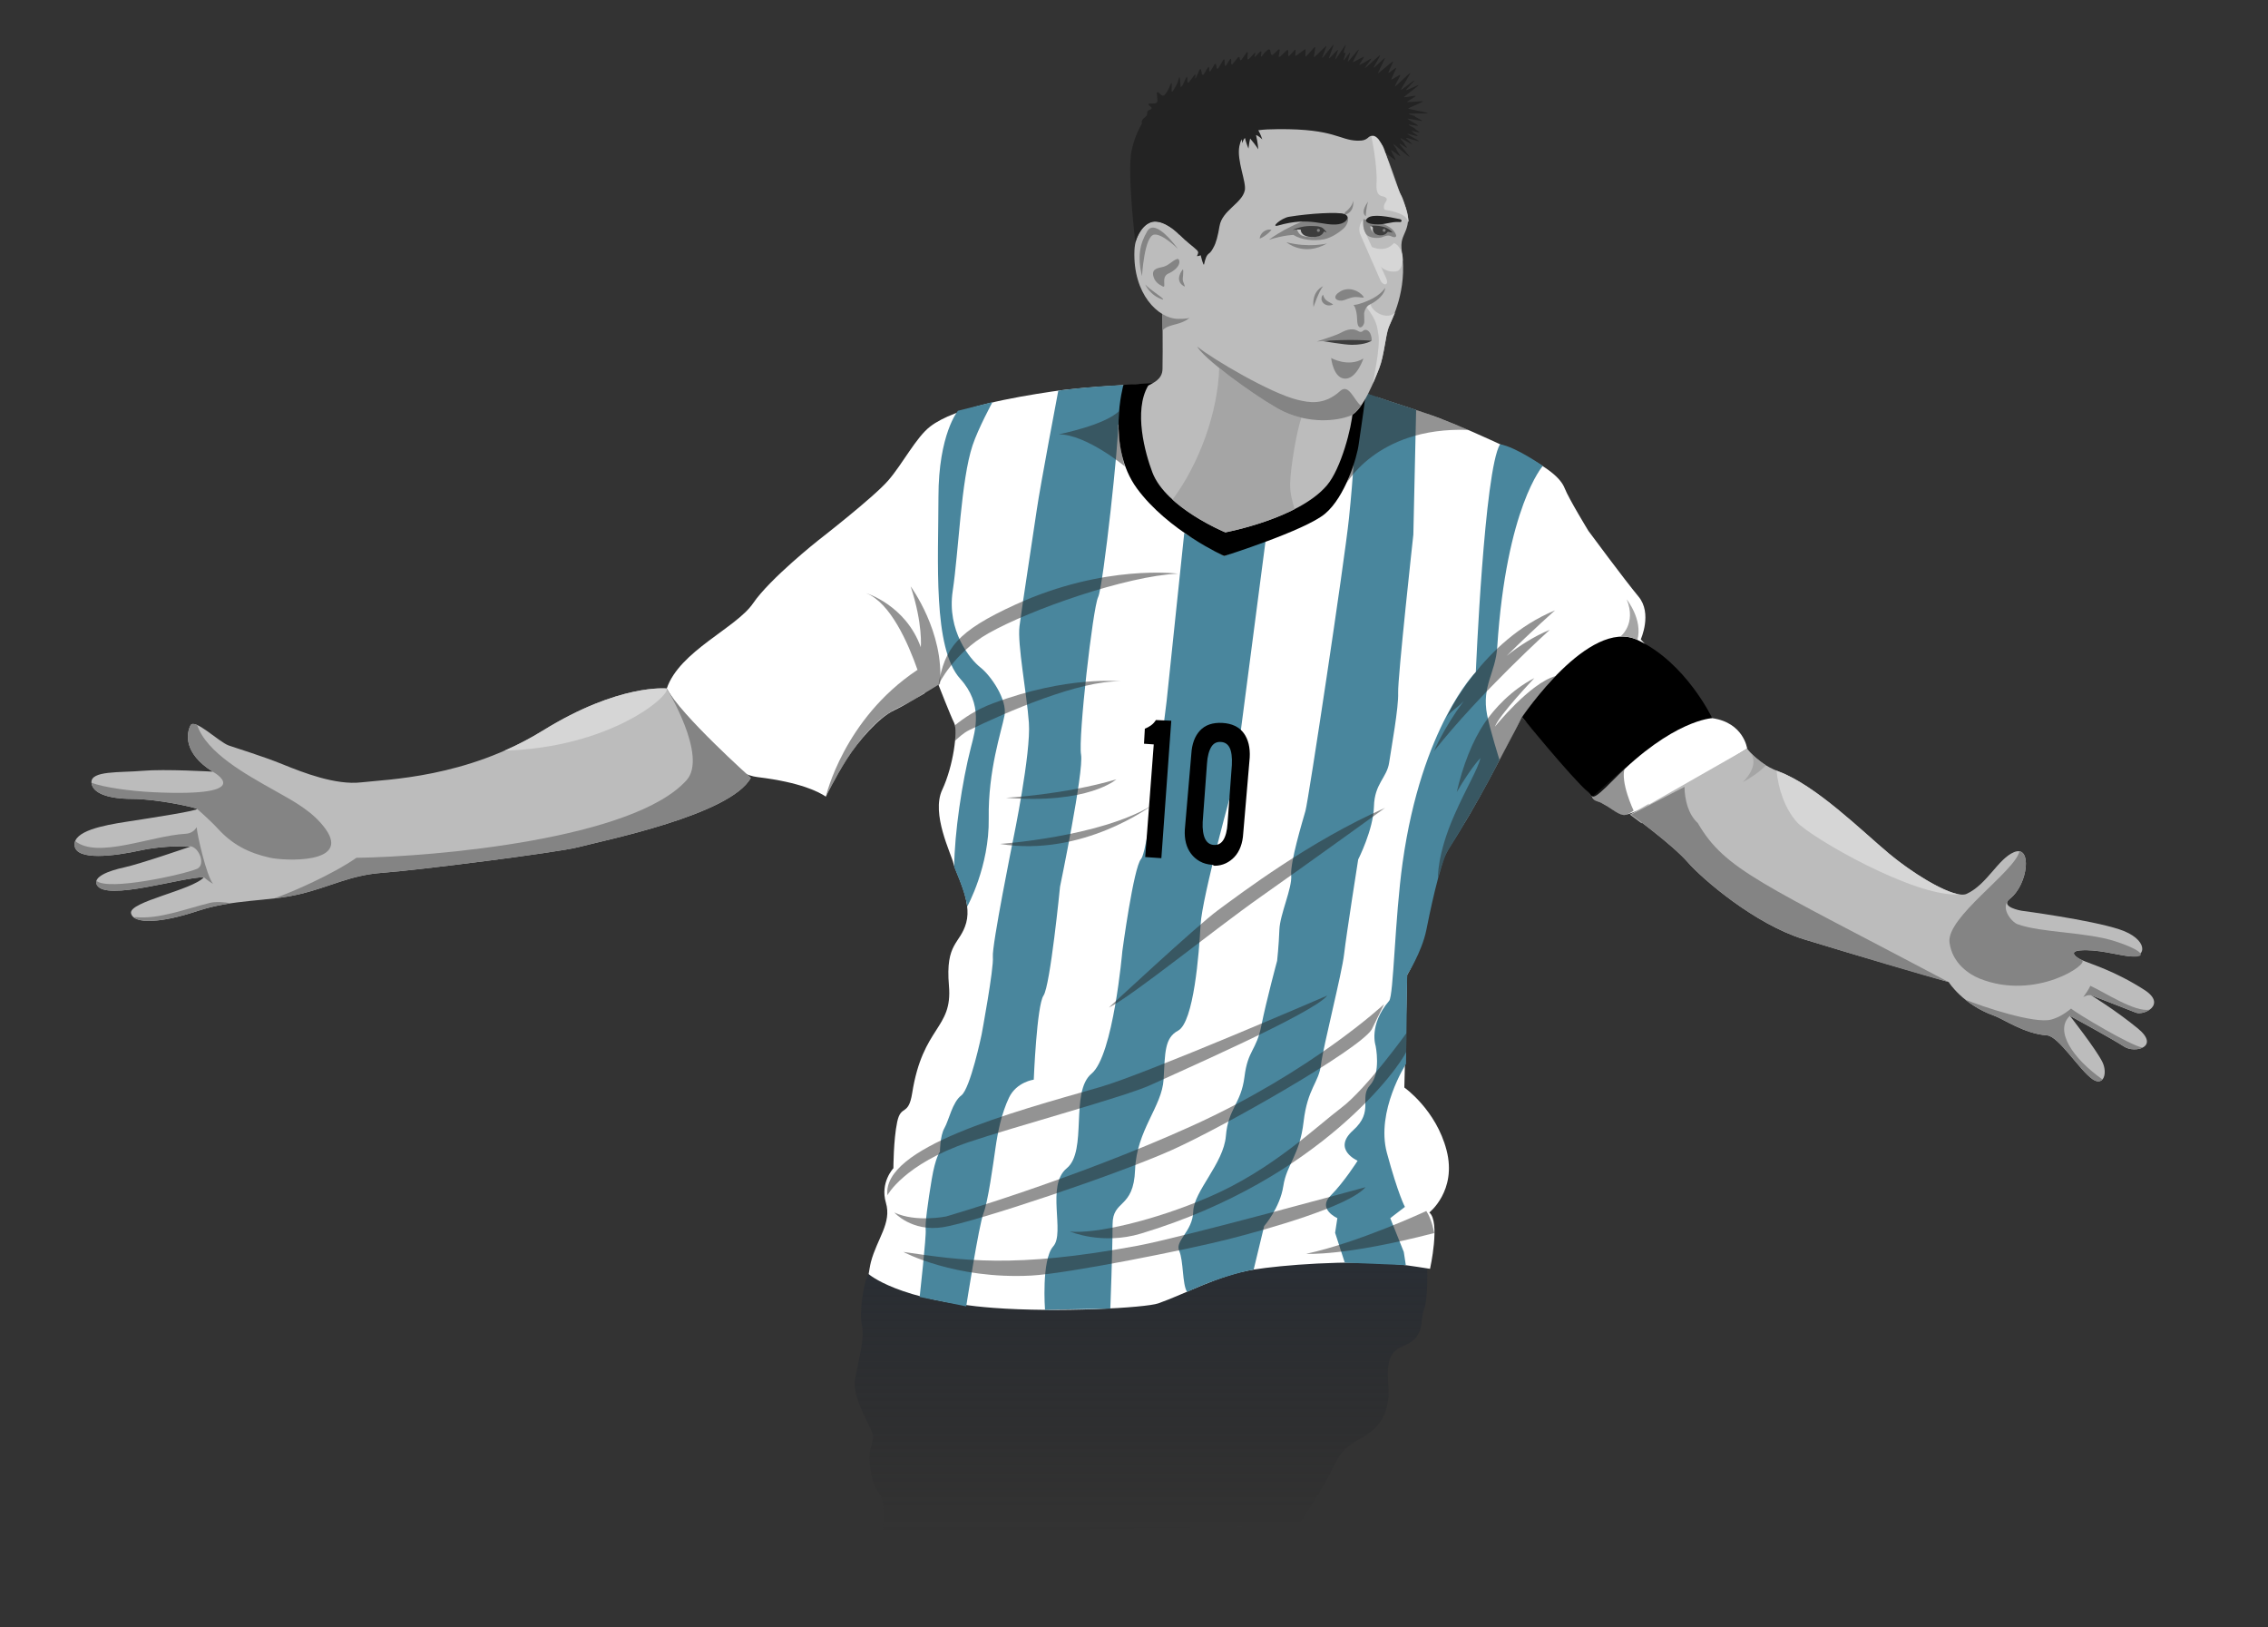 <?xml version="1.0" encoding="utf-8"?>
<!-- Generator: Adobe Illustrator 16.0.0, SVG Export Plug-In . SVG Version: 6.00 Build 0)  -->
<!DOCTYPE svg PUBLIC "-//W3C//DTD SVG 1.1//EN" "http://www.w3.org/Graphics/SVG/1.1/DTD/svg11.dtd">
<svg version="1.1" id="Capa_1" xmlns="http://www.w3.org/2000/svg" xmlns:xlink="http://www.w3.org/1999/xlink" x="0px" y="0px"
	 width="1656px" height="1188px" viewBox="0 0 1656 1188" enable-background="new 0 0 1656 1188" xml:space="preserve">
<rect x="0" y="0" width="1656" height="1188" fill="#333333" stroke="none"/>
<linearGradient id="SVGID_1_" gradientUnits="userSpaceOnUse" x1="833.118" y1="1119.67" x2="833.118" y2="910.328">
	<stop  offset="0" style="stop-color:#1E1E1E;stop-opacity:0"/>
	<stop  offset="0.494" style="stop-color:#22262C;stop-opacity:0.494"/>
	<stop  offset="1" style="stop-color:#252C36"/>
</linearGradient>
<path opacity="0.7" fill="url(#SVGID_1_)" d="M644.112,1119.67c0,0,3.837-22.469-2.739-30.688s-7.127-26.304-6.029-30.142
	c1.097-3.836,0.547-3.291,2.191-8.769c1.644-5.479-15.893-27.397-13.151-43.292c2.74-15.894,7.123-29.592,4.932-39.455
	c-2.191-9.865,1.646-33.44,4.934-37.271c3.286-3.83,197.284,10.967,197.284,10.967l153.442-30.691l56.993,12.058
	c0,0,1.096,25.758-2.191,33.431c-3.289,7.669,1.646,20.273-15.344,26.85c-16.99,6.576-8.77,26.854-10.961,40.006
	s-7.672,20.826-21.92,28.497c-14.25,7.671-15.896,16.441-21.922,27.399c-6.027,10.96-21.373,35.074-21.373,35.074L644.112,1119.67z"
	/>
<path fill="#FFFFFF" d="M842.492,280.115c0,0-47.677,1.643-74.803,5.754c-27.127,4.109-70.099,11.31-88.504,25.481
	c-10.343,7.964-20.004,27.128-30.69,39.457c-10.686,12.33-50.964,43.567-50.964,43.567s-35.346,27.948-47.677,46.033
	c-12.33,18.084-53.704,34.796-63.021,62.198c0,0,34.524,60.834,66.309,64.668c31.784,3.835,44.937,10.959,49.867,14.247
	c0,0,6.578-13.697,15.347-27.398c8.768-13.702,23.017-30.146,34.525-35.625c11.508-5.477,32.331-18.631,32.331-18.631
	s8.768,22.473,11.509,27.95c2.74,5.478-0.548,31.236-8.769,48.771c-8.222,17.535,6.576,46.578,8.221,53.705
	c1.645,7.124,13.701,27.403,9.316,43.294s-15.346,14.246-12.605,46.033c2.742,31.784-19.05,29.223-26.852,78.363
	c-2.74,17.267-8.221,7.947-10.96,21.1c-2.74,13.153-2.74,33.703-2.74,33.703s-9.865,10.41-5.48,25.206
	c4.385,14.797-6.403,26.061-10.962,43.294c-0.615,2.331-1.642,8.766-1.642,8.766s21.555,19.377,90.969,24.661
	c46.854,3.568,111.246,0,120.563-3.288c20.805-7.34,43.362-20.48,69.599-24.661c20.206-3.22,68.519-7.224,105.765-3.833
	c6.03,0.549,23.018,3.287,23.018,3.287s7.673-34.523-0.547-41.1c0,0,20.274-15.891,12.603-45.484
	c-7.671-29.592-30.825-45.76-30.825-45.76l2.055-82.201c0,0,13.563-22.606,14.796-45.213c1.234-22.604,14.387-46.854,25.895-64.116
	s43.155-78.913,43.155-78.913s36.991,41.515,50.966,57.679c0.821,3.612,4.674,3.87,6.303,4.659
	c9.08,4.406,13.823,10.311,18.768,8.972c21.989-5.959,88.366-48.294,88.366-48.294s-2.464-18.907-25.48-22.194l-52.199-57.541
	c0,0,8.632-18.906-1.644-31.237c-10.275-12.33-36.58-47.95-36.58-47.95s-14.385-23.564-17.262-30.963
	c-2.877-7.397-11.92-15.618-35.347-26.716c-23.429-11.097-42.025-19.218-56.72-24.797c-10.886-4.134-44.8-15.07-44.8-15.07
	s-11.509,28.358-16.029,34.112c-4.521,5.755-9.042,5.755-9.042,5.755s-2.741,43.979-85.902,58.775
	c-15.207-6.303-46.854-28.907-53.019-42.471C835.506,332.586,825.641,293.678,842.492,280.115z"/>
<path fill="#49869D" d="M763.031,956.156c0,0-2.739-36.51,6.028-46.373c8.768-9.864-5.479-44.394,9.864-56.996
	c15.344-12.604,2.193-55.897,18.084-69.05c15.893-13.152,22.468-89.324,22.468-89.324s8.219-61.377,13.7-67.404
	s18.634-115.082,18.634-115.082l12.878-122.757l29.182,16.713l30.413-12.741l-23.153,177.421c0,0-23.429,83.708-24.523,104.531
	s-4.932,71.104-16.44,77.269c-9.917,5.315-9.451,16.03-10.547,35.486c-1.126,19.968-19.729,36.993-20.825,66.037
	c-1.097,29.043-16.441,21.369-16.441,40.002c0,18.635-1.644,61.379-1.644,61.379L763.031,956.156z"/>
<path fill="#49869D" d="M772.723,285.148c0,0-13.253,69.77-15.721,87.032c-2.466,17.261-10.96,71.788-12.604,84.941
	c-1.645,13.152,5.205,48.225,6.85,70.418c1.645,22.194-11.508,85.491-11.508,85.491s-15.618,77.269-14.796,85.49
	c0.821,8.22-8.221,56.719-8.221,56.719s-8.22,39.457-14.796,44.389s-9.043,18.084-12.33,23.839
	c-3.288,5.753-3.288,17.266-3.288,17.266s-3.287,3.833-6.027,20.273c-2.742,16.44-4.932,32.335-4.385,36.719
	c0.548,4.383-4.385,49.044-4.385,49.044l33.978,6.853c0,0,9.316-59.734,12.604-67.954c3.288-8.221,7.123-36.17,8.768-47.677
	c1.645-11.509,4.385-25.207,9.864-36.716c5.48-11.507,18.085-13.151,18.085-13.151s2.19-54.253,7.123-61.379
	c4.932-7.124,12.058-79.459,12.058-79.459s17.535-84.399,15.344-96.452c-2.191-12.054,8.632-107.276,12.466-114.947
	c3.836-7.672,15.619-118.37,14.522-125.495c5.07-6.986,9.522-24.729,4.898-29.354C792.915,282.271,772.723,285.148,772.723,285.148z
	"/>
<path fill="#49869D" d="M989.5,320.334c0,0-1.236,26.092-4.524,57.875s-29.594,206.048-31.785,213.722
	c-2.192,7.676-11.234,37.541-10.412,46.994c0.823,9.453-8.219,28.359-8.631,39.867c-0.411,11.508-1.645,22.606-1.645,22.606
	s-7.81,28.77-11.509,47.266c-3.698,18.495-9.863,17.672-12.329,37.402c-2.467,19.728-11.919,23.016-13.563,43.154
	c-1.644,20.14-23.428,40.28-23.838,55.076c-0.412,14.796-13.563,21.372-10.275,28.771c3.288,7.399,2.158,24.25,5.754,30.004
	c28.153-13.051,48.637-16.307,48.637-16.307l7.672-31.781c0,0,11.509-13.152,13.973-29.181c2.467-16.03,11.92-22.195,14.797-46.856
	s11.098-28.359,12.741-41.923c1.644-13.563,15.208-66.174,16.852-80.559c1.645-14.384,10.275-69.049,10.275-69.049
	s11.097-21.783,11.509-38.634c0.41-16.853,9.453-20.961,11.097-32.06c1.645-11.096,6.987-40.278,6.576-50.965
	c-0.411-10.686,11.098-115.493,11.098-115.493L1034,299.25l-36.25-12L989.5,320.334z"/>
<path opacity="0.5" fill="#282828" d="M981.501,355.5c0,0,22.272-44.133,90.5-41.667c0,0-25.335-11.583-73.834-26.416
	c-24.686-6.297-6.067,16.124-6.067,16.124S989.311,345.225,981.501,355.5z"/>
<path d="M988.751,300.501c-0.104-1.541-1.474,2.531-1.75,2.75c-1.158,0.914-1.269,3.682-2.452,4.552
	c-2.243,1.785-4.766,3.089-7.592,3.881c-1.893,0.255-3.787,0.509-5.682,0.764c-2.908,0-5.768-0.612-8.406-1.741
	c-1.657,0.196-3.326,0.38-5.004,0.561c-10.137,1.089-21.449,3.96-33.009,2.223c-11.391-1.712-21.519-6.683-31.226-12.729
	c-8.387-5.225-10.969-13.348-9.772-20.936c-11.591-0.649-20.374-1.035-23.693-0.943c-14.796,0.411-39.867,2.055-39.867,2.055
	s-12.741,44.799,9.863,75.625c22.606,30.826,63.708,49.321,63.708,49.321s58.773-18.495,73.57-30.825
	c14.796-12.331,23.426-41.102,24.66-50.967c0.67-5.364,3.401-22.09,4.567-32.757C994.523,293.05,991.217,299.304,988.751,300.501z"
	/>
<path fill="#BCBCBC" d="M894,247.5c-3.313-5.767-20.284-14.365-18.75-19.25l-26.5,1.5c0,0,0.373,24.21,0.063,39.75
	c-0.154,7.729-7.438,10.25-10.43,11.985c-10.883,18.39-2.228,49.46,3.014,63.294c9.864,26.031,53.293,43.842,53.293,43.842
	s53.295-9.865,74.119-34.251c10.473-12.262,18.191-42.704,18.858-53.704C942.494,296.47,917.185,287.851,894,247.5z"/>
<path fill="#A5A5A5" d="M942.001,353.333c0.209-12.272,5.167-40.665,8.333-48.499c-22.688-7.667-42.334-22.501-60.084-36.751
	c-0.875,32.891-14.707,70.675-34.132,96.628c16.271,14.763,38.571,23.91,38.571,23.91s27.396-5.081,50.578-16.943
	C943.466,365.729,941.892,359.745,942.001,353.333z"/>
<path fill="#BCBCBC" d="M486.834,502.606c0,0-34.524-3.836-90.423,30.688c-55.896,34.526-113.987,35.621-132.619,37.814
	c-18.631,2.191-42.539-7.127-57.335-13.153c-14.797-6.026-35.051-12.177-39.458-13.77c-7.397-2.671-25.071-20.345-27.949-14.59
	c-2.876,5.754-5.342,20.138,16.237,33.703c0,0-35.018-2.049-51.172-0.617c-16.233,1.438-38.155-0.341-37.332,8.702
	c0.684,7.548,11.919,11.781,29.593,11.781c17.672,0,45.347,6.026,47.401,7.259c2.057,1.234-34.16,6.775-51.512,9.457
	c-16.853,2.604-38.772,6.715-37.813,17.263c1.036,11.393,28.907,7.806,47.813,3.695c18.907-4.109,36.855-2.873,36.855-2.873
	s-36.855,12.738-48.362,15.204c-11.508,2.465-23.317,7-19.935,12.946c6.782,11.919,61.446-5.755,78.092-5.755
	c-8.425,9.453-55.074,17.88-53.225,26.306c1.814,8.265,22.194,7.125,48.498-1.645c26.305-8.769,51.376-6.781,74.394-12.263
	c23.016-5.481,36.766-13.865,60.554-15.618c26.032-1.917,128.986-14.95,143.306-18.769c18.496-4.931,110.973-23.427,125.769-50.553
	C548.21,567.821,496.972,522.06,486.834,502.606z"/>
<path fill="#D6D6D6" d="M486.834,502.606c0,0-34.524-3.836-90.423,30.688c-9.327,5.762-18.715,10.587-27.971,14.647
	C446.001,545.667,489.538,507.796,486.834,502.606z"/>
<path fill="#848484" d="M96.376,583.166c17.672,0,45.347,6.026,47.401,7.259c0.322,0.193,10.017,8.702,15.185,14.37
	c10.762,11.803,22.558,17.85,38.175,21.328c10.416,2.321,58.928,4.751,40.627-20.891c-9.149-12.819-23.368-20.384-36.781-27.904
	c-21.387-11.992-50.217-27.798-57.019-48.078c-2.354-1.035-4.155-1.169-4.914,0.347c-2.876,5.754-5.342,20.138,16.237,33.703
	c0,0,34.729,18.7-43.362,15.001c-16.281-0.771-36.374-3.493-45.142-6.916C67.467,578.933,78.702,583.166,96.376,583.166z"/>
<path fill="#848484" d="M486.834,502.606c0,0,30.139,49.323,14.521,66.858c-38.275,42.973-183.036,55.896-241.125,56.719
	c-17.261,12.058-47.265,25.209-60.109,29.666c6.282-0.738,12.443-1.656,18.461-3.089c23.016-5.481,36.766-13.865,60.554-15.618
	c26.032-1.917,128.986-14.95,143.306-18.769c18.496-4.931,110.973-23.427,125.769-50.553
	C548.21,567.821,496.972,522.06,486.834,502.606z"/>
<path d="M1111.292,523.432c0,0,48.911-72.748,84.257-56.309c35.347,16.44,54.665,57.13,54.665,57.13s-28.638,0.99-72.064,44.938
	c-16.92,17.125-14.758,12.475-18.632,9.042C1146.844,566.998,1111.292,523.432,1111.292,523.432z"/>
<path fill="#BCBCBC" d="M1191.027,594.678c0,0,30.14,21.92,41.102,34.523c10.961,12.604,49.321,45.481,84.942,56.444
	c35.62,10.961,105.766,31.237,105.766,31.237s10.21,16.439,33.43,24.658c6.576,2.329,21.918,13.149,38.362,14.251
	c8.485,0.569,23.696,25.342,33.148,31.917c8.272,5.755,11.246-4.518,7.264-12.534c-4.657-9.387-23.7-33.637-23.7-33.637
	s29.764,16.158,39.729,22.538c7.81,5,26.444,0.205,9.865-13.356c-16.483-13.483-34.217-24.25-34.217-24.25
	s25.533,9.845,32.779,12.741c5.821,2.327,22.947-5.892,6.165-16.646c-21.836-13.99-38.877-18.723-45.555-21.715
	c-3.974-1.78-10.188-6.256-1.301-7.056c12.191-1.095,27.057,3.355,36.102,4.315c13.119,1.394,13.835-12.74-7.537-19.728
	c-21.373-6.986-71.311-13.564-71.311-13.564s-16.255-2.692-8.425-8.836c13.358-10.48,16.293-39.556,2.876-33.909
	c-11.712,4.934-19.583,23.492-34.522,30.416c-8.429,3.905-36.991-12.947-56.721-29.388c-19.729-16.44-53.273-49.842-80.764-60.007
	c-9.142-3.382-15.612-8.824-19.271-12.562c-2.348-2.392-3.54-4.085-3.54-4.085L1191.027,594.678z"/>
<path fill="#D6D6D6" d="M1379.27,623.101c-19.729-16.44-53.273-49.842-80.764-60.007c-0.46-0.17-0.89-0.361-1.336-0.542
	c1.205,13.263,6.158,27.815,14.766,37.5c9.73,10.948,86.147,55.282,118.715,52.823
	C1418.819,651.117,1395.904,636.963,1379.27,623.101z"/>
<path fill="#848484" d="M1512.23,736.23c-5.724,4.663-10.107,6.83-14.588,8.05c-12.053,3.289-50.146-9.452-62.606-14.522
	c5.249,4.207,12.259,8.607,21.23,11.783c6.576,2.329,21.918,13.149,38.362,14.251c8.485,0.569,23.696,25.342,33.148,31.917
	c3.385,2.354,5.865,2.001,7.36,0.244c-21.738-15.316-35.302-35.591-23.797-46.415c10.141,5.481,29.764,16.158,39.729,22.538
	c3.677,2.354,9.752,2.534,13.422,0.652C1556.112,763.611,1515.725,739.416,1512.23,736.23z"/>
<path fill="#848484" d="M1526.719,726.47c4.525,1.712,25.533,9.845,32.779,12.741c2.506,1.001,7.082,0.02,10.171-2.254
	c-10.48,2.356-33.118-12.713-43.393-17.336c-1.083,2.584-3.615,6.055-5.157,8.235
	C1523.123,726.881,1524.305,726.264,1526.719,726.47z"/>
<path fill="#848484" d="M1423.453,688.04c2.064,15.473,14.727,23.428,22.127,26.372c40.966,16.305,80.413-10.928,74.528-13.563
	c-3.974-1.78-10.188-6.256-1.301-7.056c12.191-1.095,27.057,3.355,36.102,4.315c13.119,1.394,11.163-3.905-10.209-10.892
	c-21.372-6.987-54.044-6.242-71.515-12.535c-4.586-1.654-13.379-12.558-5.549-18.701c11.798-9.258,15.465-33.022,6.916-34.554
	C1471.063,636.32,1420.987,669.545,1423.453,688.04z"/>
<path fill="none" stroke="#B7B7B7" stroke-miterlimit="10" d="M1202.886,587.922l-11.858,6.756c0,0,2.94,2.137,7.315,5.462
	C1199.327,595.673,1200.885,591.466,1202.886,587.922z"/>
<path fill="#848484" d="M1239.665,600.839c-6.987-6.44-9.522-16.783-9.728-26.443l-38.91,20.282c0,0,30.14,21.92,41.102,34.523
	c10.961,12.604,49.321,45.481,84.942,56.444c35.62,10.961,87.134,26.442,105.766,31.237
	C1286.382,644.68,1259.666,635.226,1239.665,600.839z"/>
<path d="M836.191,625.637l6.227-82.227l-7.118-0.507l0.616-10.976c3.151-1.233,6.028-3.016,8.084-6.304l11.221,0.495l-7.246,100.341
	L836.191,625.637z"/>
<path d="M908.139,535.197c-3.373-4.57-8.629-7.084-15.62-7.472c-7.071-0.396-12.581,1.502-16.409,5.65
	c-3.744,4.058-5.852,9.802-6.256,17.021l-4.746,55.28c-0.396,7.061,1.116,12.932,4.492,17.439c3.441,4.592,8.656,7.785,15.496,8.169
	c0.573,0.034,1.137,0.714,1.688,0.714c0.002,0,0.002,0,0.002,0c6.051,0,10.947-2.608,14.549-6.437
	c3.863-4.099,6.022-10.094,6.413-17.105l4.747-55.448C912.9,545.768,911.435,539.666,908.139,535.197z M899.452,558.435
	l-3.146,42.689c-0.264,5.073-1.457,9.645-3.188,12.225c-1.675,2.502-3.908,3.597-6.736,3.453c-2.875-0.175-4.954-1.565-6.357-4.246
	c-1.461-2.809-2.143-7.383-1.873-12.507l3.145-42.69c0.263-4.999,1.495-9.622,3.295-12.365c1.5-2.285,3.524-3.396,6.189-3.396
	c0.205,0,0.413,0.006,0.628,0.019c2.949,0.172,5.046,1.55,6.413,4.207C899.163,548.435,899.741,552.928,899.452,558.435z"/>
<path fill="#49869D" d="M706.243,661.735c0,0,16.234-29.249,15.688-64.322c-0.548-35.074,9.316-63.568,11.508-75.076
	s-9.866-29.045-17.537-35.075c-7.671-6.028-24.658-26.854-20.274-55.896c4.383-29.043,6.059-80.926,14.521-106.314
	c4.111-12.33,14.521-31.51,14.521-31.51l-25.207,6.302c0,0-14.249,16.988-14.249,63.021c0,46.032-4.246,110.425,15.893,132.619
	c16.864,18.585,11.063,37.536,7.808,50.144c-6.41,24.849-12.043,62.598-12.191,87.199c-0.004,0.628,7.671,16.784,9.453,28.428"/>
<path fill="#49869D" d="M1126.5,340.121c0,0-26.604,29.78-33.292,132.345c-1.233,18.906-11.472,28.145-7.398,49.321
	c2.056,10.687,9.043,32.881,9.043,32.881s-12.331,25.688-37.403,65.761c-6.526,10.433-14.359,50.394-16.028,58.569
	c-3.288,16.101-13.975,32.676-13.975,32.676l-0.821,64.939c0,0-22.194,34.524-13.975,64.938
	c8.22,30.415,13.151,39.457,13.151,39.457l-10.686,8.22l9.864,24.661l1.489,9.659l-44.576-1.848l-7.056-21.786l1.644-10.687
	c0,0-14.797-6.576-4.932-16.439c9.863-9.865,19.729-25.482,19.729-25.482s-18.907-8.22-3.288-22.194
	c15.617-13.975,4.109-23.839,12.33-32.883c8.219-9.041,4.11-28.769,4.11-28.769s-5.282-15.221,9.863-32.882
	c3.287-3.834,4.067-59.84,9.864-101.107c13.975-99.465,53.432-138.921,53.432-138.921s6.164-147.347,17.673-166.253
	C1106.977,326.352,1126.5,340.121,1126.5,340.121z"/>
<path d="M959.438,259.037c0,0,31.424-4.905,40.277,0.838c0,0-3.118,4.738-16.861,4.787
	C974.421,264.691,959.438,259.037,959.438,259.037z"/>
<path fill="#848484" d="M155.56,645.228c-4.931-6.168-11.679-36.307-11.938-41.333c-0.029,0.005-0.062,0.008-0.091,0.011
	c-1.518,2.582-4.163,4.524-7.972,4.74c-25.351,1.419-64.254,18.498-80.615,5.346c-0.387,0.986-0.593,2.026-0.491,3.153
	c1.036,11.393,28.907,7.806,47.813,3.695c15.334-3.333,30.033-3.15,35.043-2.96c7.054-1.797,13.808,13.29,6.47,16.389
	c-9.636,4.066-64.664,16.303-73.364,8.705c-0.314,0.999-0.214,2.046,0.41,3.144c6.782,11.919,61.446-5.755,78.092-5.755
	C148.854,640.431,151.861,643.038,155.56,645.228z"/>
<path fill="#848484" d="M153.367,659.063c-19.904,4.981-36.991,11.919-54.146,10.452c-0.56-0.049-1.076,0.139-1.584,0.126
	c5.913,4.78,24.042,2.887,46.552-4.618c8.139-2.714,16.152-4.379,24.026-5.57C164.67,658.447,157.204,658.104,153.367,659.063z"/>
<path fill="#A5A5A5" d="M1272.634,570.902c11.749-12.205,6.864-19.368,5.578-21.424c4.933,5.189,11.149,9.146,11.149,9.146
	S1284.726,564.288,1272.634,570.902z"/>
<path d="M993.706,66.467"/>
<path opacity="0.5" fill="#282828" d="M653.017,885.119c0,0,12.742,14.385,35.759,10.686s126.692-38.297,166.868-56.308
	c38.867-17.423,136.456-73.161,145.909-87.956l9.041-18.496c0,0-53.019,49.321-140.153,88.778
	c-87.133,39.458-179.61,66.174-179.61,66.174S668.636,892.518,653.017,885.119z"/>
<path opacity="0.5" fill="#282828" d="M659.594,913.89c0,0,37.401,20.14,93.299,17.263c26.183-1.349,113.85-18.907,143.031-26.306
	c29.182-7.396,89.188-24.248,101.108-38.224c0,0-133.126,36.531-166.458,42.745C740.151,926.219,701.928,920.054,659.594,913.89z"/>
<path opacity="0.5" fill="#282828" d="M781.251,898.99c0,0,23.429,10.069,51.927,1.471
	c131.412-39.653,189.336-122.475,193.721-132.887c0.205-5.652-0.171-7.71,0.137-13.568c0,0-29.183,40.691-47.677,54.664
	c-18.495,13.975-50.554,45.212-96.176,64.939C842.379,891.256,799.132,900.943,781.251,898.99z"/>
<path opacity="0.5" fill="#282828" d="M1041.421,884.023c0,0-49.321,23.017-87.682,31.237c0,0,27.674,1.917,93.436-15.141
	C1047.175,900.12,1045.736,890.532,1041.421,884.023z"/>
<path opacity="0.5" fill="#282828" d="M647.949,872.512c0,0,12.055-22.736,59.322-38.77
	c31.516-10.688,115.494-33.567,133.028-41.788c17.535-8.22,119.467-52.608,128.784-65.212c0,0-132.68,57.322-166.048,66.856
	C737.821,812.232,644.113,837.438,647.949,872.512z"/>
<path opacity="0.5" fill="#282828" d="M1011.281,589.744c0,0-55.351,40.004-90.422,64.664
	c-35.074,24.66-94.261,72.886-111.248,81.107c0,0,64.275-59.77,79.735-71.108C905.787,652.35,956.479,613.859,1011.281,589.744z"/>
<path opacity="0.5" fill="#282828" d="M685.213,499.867c0,0,10.831-23.033,36.443-37.54
	c30.961-17.536,101.109-41.922,138.374-43.565c0,0-53.432-7.125-118.371,22.468C698.356,460.963,689.872,473.289,685.213,499.867z"
	/>
<path opacity="0.5" fill="#282828" d="M725.297,513.329c-12.919,4.819-21.248,10.702-28.045,16.113
	c0.27,1.021,0.339,10.034-0.103,11.457c3.229-2.8,6.308-5.874,10.469-7.902c26.917-13.127,80.743-36.474,110.487-35.596
	C818.105,497.401,779.746,493.016,725.297,513.329z"/>
<path opacity="0.5" fill="#282828" d="M730.15,616.046c0,0,72.338-4.931,110.697-27.948
	C840.848,588.098,790.433,625.912,730.15,616.046z"/>
<path opacity="0.5" fill="#282828" d="M734.533,582.366c0,0,42.197-2.151,80.559-13.447
	C815.092,568.919,794.815,587.208,734.533,582.366z"/>
<path opacity="0.5" fill="#282828" d="M664.938,428.077c9.042,27.537,7.397,44.389,7.397,44.389
	c-11.098-30.825-39.868-39.456-39.868-39.456c17.654,6.954,30.601,36.354,37.494,56.048c-0.121,0.038-0.249,0.045-0.367,0.123
	c-53.704,35.895-66.584,92.341-66.584,92.341s15.621-33.568,35.897-53.021c9.975-9.572,17.809-11.851,25.208-15.961
	c4.525-2.515,8.373-4.967,11.075-6.776c0.285,1.054,0.434,1.639,0.434,1.639l10.686-8.083
	C689.598,461.507,664.938,428.077,664.938,428.077z"/>
<path opacity="0.5" fill="#282828" d="M1186.37,560.422l-23.017,20.552c0,0-1.354-0.463-0.84,0.872
	c1.131,2.941,3.571,2.933,7.193,4.572c2.724,1.232,5.901,3.504,11.045,6.885c5.395,3.545,8.17,0.926,12.074-1.541
	C1192.826,591.762,1182.809,570.834,1186.37,560.422z"/>
<path opacity="0.5" fill="#282828" d="M1135.418,445.561C1082.173,467.408,1056.5,523,1056.5,523
	c3.662-4.515,8.298-6.785,12.296-11.307c-14.647,19.729-21.744,36.619-21.744,36.619c33.693-42.648,84.543-88.579,84.543-88.579
	c-11.757,4.955-22.214,11.595-31.449,18.999C1119.548,459.518,1135.418,445.561,1135.418,445.561z"/>
<path opacity="0.5" fill="#282828" d="M1084.166,527.5c6.834-10,19.11-23.664,36.167-32.5c0,0-25.894,27.197-28.77,35.419
	c0,0,25.567-31.782,44.27-36.919c0,0-19.416,19.833-27.833,36.417c-6.41,12.629-20.75,40.708-33.625,62.583
	c-8.096,13.756-15.136,23.97-19.042,32.667c-3.771,8.396-5.416,16.25-5.416,16.25S1049,624.125,1062,594.75
	c9.072-20.5,16.834-32.75,19.001-41.417c0,0-6,5.667-17.334,24.834C1068,559.333,1074.891,541.073,1084.166,527.5z"/>
<path opacity="0.5" fill="#282828" d="M821.395,340.531c0,0-28.223-23.479-48.362-23.479c0,0,33.702-6.67,43.978-16.937
	C815.504,324.623,821.395,340.531,821.395,340.531z"/>
<path fill="#A5A5A5" d="M1183.013,464.796c0,0,12.125-9.182,4.727-27.265c0,0,11.92,14.795,7.81,29.592
	C1195.549,467.123,1189.521,463.973,1183.013,464.796z"/>
<path fill="#848484" d="M848.5,226.75c0,0,0.5,9.584,0.417,14.334c4.833-5.25,13.916-3,21.166-10.5S848.5,226.75,848.5,226.75z"/>
<path fill="#BCBCBC" d="M861.097,171.284c0,0-9.04-9.905-18.167-9.61c-6.434,0.209-14.123,8.259-14.613,21.327
	c-1.186,31.61,17.361,49.472,31.596,49.762c6.45,0.132,8.601-0.702,8.601-0.702s-0.263,14.833,7.986,24.136
	c11.147,12.57,48.856,38.869,61.348,44.496c18.698,8.434,37.664,6.871,48.232,2.733c9.088-3.554,18.145-27.484,20.926-34.503
	c3.687-9.303,4.649-24.265,7.021-30.191c2.364-5.915,13.691-26.856,9.591-54.632c-1.253-8.484,0.896-10.794,2.872-15.931
	c1.977-5.138,2.853-10.971-1.492-20.187c-3.648-7.74-11.671-35.632-18.868-47.918c-2.272-3.879-7.534-16.325-7.534-16.325
	L887.042,95.065L861.097,171.284z"/>
<path fill="#D6D6D6" d="M997.75,224.25c7.75,9.875,7.843,14.649,8.75,20.375c1.439,9.077-3.878,33.015-4.144,35.583
	c2.093-4.72,3.721-8.943,4.648-11.285c3.687-9.303,4.649-24.265,7.021-30.191c0.62-1.551,3.188-7.139,4.6-10.606
	c-5.458,5.792-17.375-0.125-18.125-7C1000.376,219.987,998.25,218.125,997.75,224.25z"/>
<path fill="#848484" d="M978.525,285.422c-11.883,10.912-23.302,8.293-31.068,6.45c-19.205-4.558-61.742-29.488-73.413-38.972
	c0.722,1.148,1.534,2.257,2.455,3.296c11.147,12.57,48.856,38.869,61.348,44.496c18.698,8.434,37.664,6.871,48.232,2.733
	c2.625-1.026,5.245-3.76,7.714-7.287C988.926,292.926,984.976,279.497,978.525,285.422z"/>
<path fill="#848484" d="M971.943,261.33c0,0,12.506,7.109,23.564,0.395c0,0-4.644,14.054-12.638,14.657
	C973.566,277.085,971.943,261.33,971.943,261.33z"/>
<path fill="#3D3D3D" d="M965.688,248.959c0,0,28.354-3.41,35.813-0.251c0,0-4.059,3.013-14.418,3.013
	C981.641,251.721,965.688,248.959,965.688,248.959z"/>
<path fill="#848484" d="M860.042,181.666c0,0-16.367-23.239-22.393-12.842c-5.178,8.932-7.402,17.95-3.804,32.738
	c0,0,1.688-29.449,8.952-30.322C848.81,170.517,860.042,181.666,860.042,181.666z"/>
<path fill="#848484" d="M849.577,194.717c-3.027,0.922-8.825,0.923-7.504,6.648c0.987,4.278,3.884,6.188,6.846,7.701
	c3.18,1.625-1.507-6.722,4.016-9.281c10.795-5.002,8.562-11.47,6.517-10.729C855.633,190.438,853.979,193.377,849.577,194.717z"/>
<g>
	<path fill="#848484" d="M966.019,215.122c0,0,0.067,0.201,0.185,0.554c0.121,0.335,0.276,0.789,0.508,1.254
		c0.094,0.237,0.245,0.464,0.359,0.697c0.155,0.218,0.274,0.448,0.45,0.643c0.137,0.218,0.351,0.379,0.501,0.581
		c0.223,0.153,0.362,0.369,0.608,0.512c0.22,0.167,0.429,0.346,0.694,0.49c0.126,0.074,0.248,0.157,0.366,0.247
		c0.124,0.084,0.272,0.136,0.4,0.218c0.273,0.135,0.511,0.336,0.792,0.449c0.269,0.135,0.525,0.277,0.768,0.422
		c0.237,0.156,0.478,0.263,0.685,0.386c0.21,0.107,0.395,0.232,0.549,0.329c0.309,0.198,0.491,0.347,0.491,0.347
		s-0.192,0.113-0.539,0.248c-0.173,0.065-0.387,0.152-0.633,0.217c-0.248,0.066-0.529,0.172-0.841,0.188
		c-0.312,0.031-0.653,0.053-1.019,0.058c-0.363,0.023-0.751-0.071-1.152-0.14c-0.402-0.059-0.816-0.202-1.225-0.395
		c-0.422-0.149-0.81-0.432-1.196-0.712c-0.386-0.271-0.706-0.675-1.008-1.037c-0.259-0.414-0.516-0.82-0.637-1.266
		c-0.168-0.428-0.203-0.866-0.245-1.264c0.007-0.404,0.018-0.775,0.104-1.105c0.061-0.331,0.186-0.618,0.289-0.862
		c0.108-0.245,0.232-0.444,0.345-0.602C965.835,215.264,966.019,215.122,966.019,215.122z"/>
</g>
<polygon opacity="0.8" fill="#232323" points="918.827,79.604 917.326,73.63 916.872,73.803 "/>
<g>
	<path fill="#232323" d="M951.184,55.755c-2.104-1.245-3.8-3.439-3.8-3.439c-0.673-0.871-1.323-1.821-1.446-2.112
		c-0.122-0.29-0.729-1.911-1.075-2.955l-0.845-6.522c0.058-1.099-0.572-1.405-1.401-0.682l-0.656,0.572
		c-0.829,0.724-1.465,0.416-1.413-0.683l0.111-2.364c0.052-1.099-0.559-1.379-1.357-0.621l-4.475,4.247
		c-0.799,0.758-1.3,0.49-1.114-0.595l0.61-3.577c0.186-1.085-0.315-1.352-1.113-0.595l-3.478,3.302
		c-0.798,0.757-1.614,0.492-1.816-0.589l-0.378-2.035c-0.201-1.081-1.057-1.389-1.901-0.684l-0.938,0.783
		c-0.845,0.705-2.055,2.017-2.689,2.915l-0.451,0.638c-0.635,0.897-1.02,0.743-0.855-0.345l0.295-1.958
		c0.164-1.088-0.329-1.333-1.098-0.545l-3.057,3.136c-0.769,0.788-1.105,0.581-0.75-0.46l0.387-1.132
		c0.355-1.041,0.028-1.238-0.728-0.438l-3.689,3.904c-0.756,0.8-1.315,0.556-1.244-0.542l0.224-3.447
		c0.071-1.098-0.386-1.258-1.015-0.356l-3.389,4.854c-0.629,0.901-1.247,0.745-1.372-0.348l-0.067-0.58
		c-0.125-1.093-0.787-1.282-1.472-0.421l-3.527,4.439c-0.685,0.861-1.239,0.666-1.233-0.434l0.011-2.245
		c0.006-1.1-0.469-1.238-1.056-0.309l-2.501,3.967c-0.586,0.93-1.106,0.792-1.156-0.307l-0.132-2.939
		c-0.05-1.099-0.548-1.224-1.108-0.277l-3.338,5.638c-0.561,0.946-1.17,0.834-1.354-0.251l-0.324-1.902
		c-0.185-1.085-0.796-1.198-1.359-0.253l-2.624,4.408c-0.563,0.945-1.051,0.819-1.084-0.28l-0.046-1.502
		c-0.033-1.1-0.529-1.23-1.103-0.292l-2.749,4.503c-0.573,0.938-1.235,0.828-1.471-0.246l-0.555-2.523
		c-0.235-1.074-0.804-1.135-1.263-0.135l-2.503,5.459c-0.459,1-0.7,0.929-0.537-0.159l0.156-1.045
		c0.163-1.088-0.248-1.261-0.913-0.386l-3.678,4.839c-0.665,0.875-1.24,0.692-1.276-0.407l-0.082-2.453
		c-0.036-1.1-0.446-1.184-0.91-0.186l-2.988,6.416c-0.464,0.998-0.923,0.917-1.019-0.179l-0.501-5.726
		c-0.097-1.096-0.434-1.13-0.75-0.077l-0.645,2.143c-0.316,1.053-1.046,2.682-1.621,3.619l-2.024,3.299
		c-0.575,0.938-1.028,0.805-1.007-0.296l0.089-4.5c0.021-1.101-0.312-1.171-0.74-0.158l-1.191,2.816
		c-0.429,1.013-1.319,2.562-1.979,3.441l-1.1,1.467c-0.66,0.88-1.859,0.987-2.665,0.238l-1.82-1.693
		c-0.806-0.749-1.399-0.464-1.319,0.634l0.376,5.176c0.08,1.098-0.754,2.024-1.854,2.06l-3.752,0.121
		c-1.1,0.035-1.306,0.638-0.458,1.339l1.251,1.035c0.848,0.701,0.697,1.587-0.334,1.969l-0.75,0.278
		c-1.031,0.382-1.744,1.388-1.584,2.235c0.161,0.849-0.401,2.115-1.249,2.816l-1.251,1.034c-0.848,0.701-1.512,1.922-1.477,2.712
		c0.035,0.791,0.324,2.065,0.641,2.832c0.316,0.766,1.101,2.841,1.471,2.791c0.369-0.05,1.435-0.567,2.367-1.149
		c0,0,1.408-0.879,3.235-1.494c2.078-0.7,4.438-0.781,4.438-0.781c1.1-0.037,2.451-0.847,3.004-1.797c0,0,3.851-6.622,8.642-7.838
		c6.153-1.561,12.548-2.271,18.888-2.417c1.213-0.028,1.555,0.037,1.555,0.037c1.081,0.206,2.527-0.327,3.216-1.186
		c0,0,1.455-1.814,3.495-2.774c11.148-5.248,22.624-10.399,34.603-13.447c11.372-2.894,23.377-2.354,34.409-3.964
		c0.422-0.062,0.422-0.062,0.422-0.062c0.463-0.045,0.84-0.149,0.84-0.231c-0.001-0.083-0.863-0.576-1.911-0.911
		C952.962,56.63,952.336,56.43,951.184,55.755z"/>
</g>
<polygon opacity="0.8" fill="#232323" points="940.481,74.611 937.908,72.985 937.296,72.388 937.139,75.219 "/>
<polygon opacity="0.8" fill="#232323" points="910.979,76.041 916.872,73.803 916.784,73.543 "/>
<g>
	<path fill="#232323" d="M1039.083,74c-0.191-0.401-11.445,0.828-11.666,0.417c-0.211-0.392,6.572-4.016,6.333-4.417
		c-0.228-0.383-8.302,1.29-8.583,0.917c-0.27-0.356,10.813-8.365,10.521-8.729c-0.28-0.35-8.784,4.032-9.086,3.676
		c-0.29-0.343,6.335-6.728,6.024-7.076c-0.297-0.335-9.435,7.179-9.751,6.838c-0.306-0.329,7.205-12.054,6.869-12.377
		c-0.324-0.313-10.908,10.18-11.248,9.861c-0.329-0.307,4.285-8.172,3.941-8.484c-0.334-0.303-6.2,3.713-6.563,3.438
		c-0.357-0.271,3.868-8.267,3.499-8.531c-0.365-0.262-5.241,3.964-5.624,3.719c-0.377-0.242,3.777-8.226,3.375-8.438
		c-0.396-0.209-10.502,8.831-10.908,8.627c-0.4-0.202,5.377-10.88,4.968-11.077c-0.404-0.195-7.771,7.273-8.186,7.09
		c-0.411-0.183,5.166-9.049,4.744-9.216c-0.418-0.165-10.708,9.629-11.133,9.468c-0.42-0.16,5.113-6.745,4.688-6.902
		c-0.423-0.155-8.313,4.781-8.744,4.638c-0.427-0.141,3.752-5.863,3.321-6.002c-0.428-0.137-7.503,4.064-7.938,3.938
		c-0.432-0.126,4.625-9.127,4.188-9.25c-0.432-0.122-7.478,8.947-7.916,8.834c-0.437-0.113,1.934-6.381,1.494-6.491
		c-0.438-0.11-4.179,5.642-4.619,5.533c-0.438-0.107,1.746-5.728,1.354-5.501c-3.104,1.792,0.566-5.59,0.125-5.688
		c-0.44-0.098-7.118,10.618-7.562,10.522c-0.441-0.095,2.291-6.824,1.847-6.915c-0.442-0.091-6.027,6.378-6.472,6.289
		c-0.443-0.09,3.699-9.961,3.254-10.047c-0.444-0.085-7.768,9.755-8.213,9.671c-0.445-0.083,3.446-8.668,3-8.75
		c-0.445-0.081-8.47,8.24-8.917,8.167c-0.449-0.073,1.197-7.49,0.75-7.563c-0.447-0.071-6.49,7.256-6.938,7.188
		c-0.447-0.067,0.259-5.371-0.188-5.438s-6.735,4.876-7.188,4.938c-0.438,0.059,0.323-4.768-0.125-4.688
		c-0.437,0.077-4.43,4.905-4.875,5c-0.435,0.093-0.31,1.706-0.751,1.813c-0.225,0.055-0.225,0.055-0.225,0.055
		c0.64,0.383,1.125,1.042,1.079,1.465c0,0,0,0-0.291,1.827c-0.12,0.751-0.123,0.771-0.123,0.771
		c-0.133,0.814,0.417,1.635,1.221,1.822c0,0,6.992,1.637,9.741,6.493c0.255,0.451,0.255,0.451,0.255,0.451
		c0.294,0.49,0.586,0.948,0.65,1.019c0.063,0.069,0.642,0.618,1.073,0.98c0.432,0.361,0.724,0.662,0.759,0.688c0,0,0,0,0.034,0.021
		c1.058,0.65,1.931,1.102,1.931,1.102c0.732,0.379,1.96,0.937,2.729,1.238c0,0,0.657,0.258,1.051,0.386
		c6.508,2.11,13.236,3.305,19.88,4.884c15.558,3.696,29.506,10.562,35.05,26.576c1.363,3.937-8.891,10.268-8.891,10.268
		c-0.702,0.434-0.806,1.272-0.231,1.864c0,0,1.705,1.754,1.705,4.257c0,0.761,2.218,4.388,2.218,4.388
		c0.43,0.703,0.577,0.636,0.327-0.149c0,0-0.903-2.834-0.545-3.154c0.328-0.294,9.141,7.019,9.479,6.686
		c0.316-0.313-3.636-6.905-3.313-7.25c0.307-0.325,6.314,4.602,6.625,4.25c0.298-0.338-2.925-4.329-2.625-4.688
		c0.289-0.347-2.602-3.636-2.313-4c0.282-0.354,11.47,9.682,11.75,9.313c0.274-0.361-7.585-9.313-7.313-9.688
		c0.268-0.368,5.068,3.311,5.332,2.932c0.261-0.374-1.904-2.386-1.648-2.769c0.254-0.381-3.244-3.714-2.996-4.101
		c0.247-0.386,8.104,4.646,8.344,4.254c0.24-0.392-4.45-4.108-4.219-4.504c0.232-0.397,9.163,2.805,9.376,2.401
		c0.217-0.408-8.705-4.932-8.501-5.339c0.207-0.415,7.435,1.989,7.627,1.577c0.197-0.421-4.619-3.224-4.439-3.64
		c0.186-0.428,5.521,1.37,5.686,0.949c0.171-0.434-3.556-2.359-3.406-2.783c0.154-0.441-4.698-2.341-4.569-2.769
		c0.132-0.439,6.843,1.104,6.976,0.667c0.133-0.439-7.641-4.557-7.517-4.996c0.125-0.44,10.358,1.913,10.473,1.471
		c0.113-0.442-5.473-2.901-5.392-3.352c0.081-0.448-4.496-1.296-4.438-1.75c0.059-0.451,14.014-0.087,14.047-0.544
		c0.032-0.453-14.363-2.869-14.359-3.33C1028.253,78.8,1039.282,74.422,1039.083,74z"/>
</g>
<path fill="#848484" d="M926.5,175.021c0,0,17.374-13.21,37.602-17.134c7.678-1.489,14.904-4.143,19.753,0.112
	c1.055,0.927,0.709,5.542-2.776,8.749c-3.235,2.977-9.095,6.888-14.288,7.917c-7.299,1.447-16.688,0.532-22.384-3.189
	C944.406,171.477,937.67,171.563,926.5,175.021z"/>
<path fill="#848484" d="M982.256,154.829c0,0,5.353-3.863,5.792-8.427c0,0,1.141,7.197-4.563,9.831
	C980.257,157.724,982.256,154.829,982.256,154.829z"/>
<g>
	<path fill="#848484" d="M928.369,167.817c0,0-0.143,0.164-0.363,0.417c-0.221,0.238-0.523,0.591-0.889,0.944
		c-0.183,0.175-0.371,0.384-0.578,0.57c-0.207,0.189-0.43,0.368-0.646,0.579c-0.221,0.203-0.452,0.398-0.698,0.579
		c-0.249,0.174-0.474,0.396-0.72,0.583c-0.252,0.182-0.5,0.367-0.766,0.526c-0.24,0.19-0.488,0.367-0.739,0.531
		c-0.25,0.164-0.508,0.311-0.762,0.446c-0.265,0.124-0.473,0.29-0.704,0.409c-0.454,0.247-0.879,0.435-1.202,0.556
		c-0.319,0.123-0.534,0.177-0.534,0.177s0.002-0.207,0.062-0.542c0.057-0.336,0.173-0.802,0.368-1.338
		c0.108-0.259,0.203-0.564,0.38-0.824c0.168-0.268,0.355-0.545,0.566-0.819c0.211-0.273,0.433-0.559,0.686-0.817
		c0.265-0.246,0.556-0.473,0.844-0.703c0.305-0.208,0.58-0.455,0.917-0.607c0.322-0.171,0.65-0.32,0.972-0.451
		c0.313-0.144,0.651-0.221,0.966-0.294c0.317-0.066,0.611-0.128,0.899-0.147c0.288-0.019,0.557-0.01,0.79-0.001
		c0.226-0.005,0.454,0.047,0.621,0.074C928.179,167.725,928.369,167.817,928.369,167.817z"/>
</g>
<path fill="#848484" d="M995.596,216.614c-3.276-4.673-10.904-7.438-16.873-3.928c-5.969,3.511-4.006,6.882,0.658,6.78
	c2.499-0.055,5.624-2.188,9.347-2.567C992.521,216.513,996.627,218.084,995.596,216.614z"/>
<path fill="#848484" d="M1011.393,210.032c0,0-3.422,7.109-18.913,11.804c-2.327,0.706-4.213,0.79-4.213,0.79
	s2.414,2.063,2.678,11.015c0.263,8.951,5.354,4.717,5.222,0.965c-0.072-2.042-0.131-5.968-0.131-5.968s0.616-4.72,4.215-6.388
	C1006.031,219.569,1011.304,214.333,1011.393,210.032z"/>
<path fill="#D6D6D6" d="M992.962,170.451c0,0,11.029,25.36,14.986,34.205c1.864,4.169,6.846,4.147,3.971-2.084
	c-4.56-9.884-16.082-35.106-16.082-35.106s-1.119-3.949-0.396-7.569C995.441,159.896,991.206,164.308,992.962,170.451z"/>
<path fill="#848484" d="M998.917,147.251c0,0-6.049,7.404-1.663,10.583C997.254,157.834,997.329,152.213,998.917,147.251z"/>
<path fill="#232323" d="M941.138,158.251c15.198-2.504,36.202-3.687,40.547-1.975c4.399,1.733,1.756,6.455-4.213,7.372
	c-11.099,1.705-20.607-5.837-44.204,0.973C927.292,166.343,935.598,159.164,941.138,158.251z"/>
<path fill="#D6D6D6" d="M1001.234,99.142c0,0,4.7,21.737,3.84,35.149c-0.438,6.847,1.962,8.474,4.037,8.909
	c4.607,0.966,3.556,3.026,2.809,4.037c-2.098,2.838-1.711,5.66-0.527,5.924c2.682,0.597,14.218,2.018,16.5,7.811
	c2.282,5.792-1.755-13.517-5.09-18.957c-3.336-5.441-11.761-32.122-11.761-32.122S1007.093,98.089,1001.234,99.142z"/>
<path fill="#D6D6D6" d="M999.282,179.227c0,0,11.277,6.67,18.474-1.755c0,0,3.117,0.526,5.398,5.968
	c2.281,5.442,0.657,11.673-1.844,13.91c-1.688,1.51-10.356,2.064-15.358-5.133C1000.949,185.02,999.282,179.227,999.282,179.227z"/>
<path fill="#848484" d="M939.295,176.813c0,0,12.455,10.812,29.62,0.921C968.915,177.734,955.574,181.07,939.295,176.813z"/>
<path fill="#848484" d="M961.544,249.263c0,0,13.165-4.213,16.324-5.792c3.159-1.58,8.627-4.875,13.756-1.821
	c2.765,1.646,3.448-0.37,4.542-0.725c2.238-0.724,5.266,1.316,5.463,7.833C1001.629,248.758,985.941,247.156,961.544,249.263z"/>
<path fill="#848484" d="M966.019,208.979c0,0-8.328,3.104-6.959,15.184C959.06,224.163,963.036,212.402,966.019,208.979z"/>
<path fill="#848484" d="M1005.824,162.376c2.213,0.439,8.837,2.307,11.779,6.144c3.804,4.959,0.783,5.245-1.775,3.95
	c-2.421-1.225-5.232,0.087-7.008,0.789c-1.159,0.459-8.92,1.382-11.548-2.699c-2.629-4.081-1.831-10.663-1.831-10.663
	S1003.611,161.938,1005.824,162.376z"/>
<path fill="#232323" d="M1022.348,160.027c-8.911-1.929-19.798-3.971-23.66-0.983c-2.808,2.173-0.941,4.214,5.17,4.68
	c7.662,0.584,11.004-1.984,17.621-1.656C1023.639,162.506,1024.041,160.597,1022.348,160.027z"/>
<path fill="#848484" d="M863.335,197.044c0,0-6.109,7.44,0.877,11.761c2.414,1.492-0.965-2.764-0.614-5.485
	S864.301,195.2,863.335,197.044z"/>
<path fill="#C6C6C6" d="M952.582,172.542c-1.417-0.468-4.018-0.393-5.783-5.543c3.318-0.651,2.855-0.325,2.855-0.325
	s17.431-2.188,16.146,2.569C964.357,174.588,953.531,172.855,952.582,172.542z"/>
<path fill="#848484" d="M836.217,207.662c0,0,3.29,8.03,12.769,11.015C851.289,218.545,839.552,211.611,836.217,207.662z"/>
<path fill="#C6C6C6" d="M1000.555,165.668c0,0,0.571,4.125,4.564,5.396c3.992,1.272-2.238-5.968-2.238-5.968
	S1000.334,164.482,1000.555,165.668z"/>
<g>
	<path fill="#3D3D3D" d="M949.728,167.532c0,0-0.419,4.958,7.339,5.419c5.179,0.308,8.382-0.79,9.566-3.949
		c0.781-2.086-2.237-3.773-5.748-3.905c-2.906-0.109-8.755-0.855-17.07,2.721C946.601,167.4,949.728,167.532,949.728,167.532z"/>
	<path fill="#3D3D3D" d="M964.22,165.931c0,0,1.755-0.087,4.52,3.817l-3.993-1.492L964.22,165.931z"/>
	<path fill="#3D3D3D" d="M1000.423,164.878c0,0,11.233-1.58,16.456,4.958c0,0-3.291-0.834-3.818-0.482c0,0-1.273,2.721-5.529,2.413
		c-4.533-0.327-5.441-3.246-5.091-4.914C1002.791,165.184,1000.423,164.878,1000.423,164.878z"/>
</g>
<circle opacity="0.5" fill="#C6C6C6" cx="962.641" cy="168.169" r="1.097"/>
<circle opacity="0.5" fill="#C6C6C6" cx="1010.641" cy="168.169" r="1.097"/>
<path fill="#232323" d="M1017.376,65.819c-0.631-0.658-1.16-1.337-1.614-2.027c-3.311-1.745-6.633-3.469-9.937-5.224
	c-6.191-1.976-12.352-4.056-18.432-6.335c-1.994,1.361-4.365,2.145-6.894,2.017c-8.59-0.432-15.935-3.94-23.929-6.68
	c-0.173-0.059-0.347-0.119-0.52-0.179C936.558,47.123,924,45.668,903,46.668c-3.469,0.165-10.414,5.549-12.723,3.37
	c-6.436,2.746-23.431,10.856-27.206,12.901c-12.638,6.845-31.419,20.801-36.861,47.129c-3.306,15.995,2.765,66.942,2.765,66.942
	s3.226-11.914,11.388-14.744c6.484-2.25,15.161,3.444,20.734,9.018c5.676,5.676,9.722,8.346,12.704,11.189
	c1.753,1.673,0.942,2.678,0.153,4.521c1.711-0.044,2.721-0.702,2.721-0.702s2.032,8.45,2.457,6.714
	c1.009-4.125,1.58-6.682,4.049-8.327c0.611-0.407,1.842-2.036,2.792-3.969c1.955-3.261,3.286-8.587,4.481-15.701
	c1.927-11.472,16.323-16.5,18.43-25.979c1.337-6.017-6.056-21.853-3.949-32.385c0.387-1.935,0.946-3.568,1.72-4.953
	c0.116,1.543,0.321,2.81,0.321,2.81c1.2-3.44,2.023-3.777,2.023-3.777c0.922,3.846,2.57,7.716,2.57,7.716
	c0.312-3.026,0.765-5.437,1.225-7.313c1.685,1.897,3.711,4.46,5.956,7.872c0,0-0.417-5.417-1.651-10.372
	c0,0,1.144-0.104,4.568,3.122c0,0-1.308-3.966-2.927-6.666c3.906-0.577,8.795-0.773,14.894-0.813
	c40.811-0.263,44.172,8.027,57.397,8.426c8.777,0.265,6.99-3.724,11.41-3.598c1.989,0.057,4.226,1.943,6.913,6.756
	c3.567-6.213,7.058-12.37,10.785-18.489c2.012-3.302,4.78-5.092,7.718-5.727C1024.932,75.957,1021.766,70.398,1017.376,65.819z"/>
</svg>
